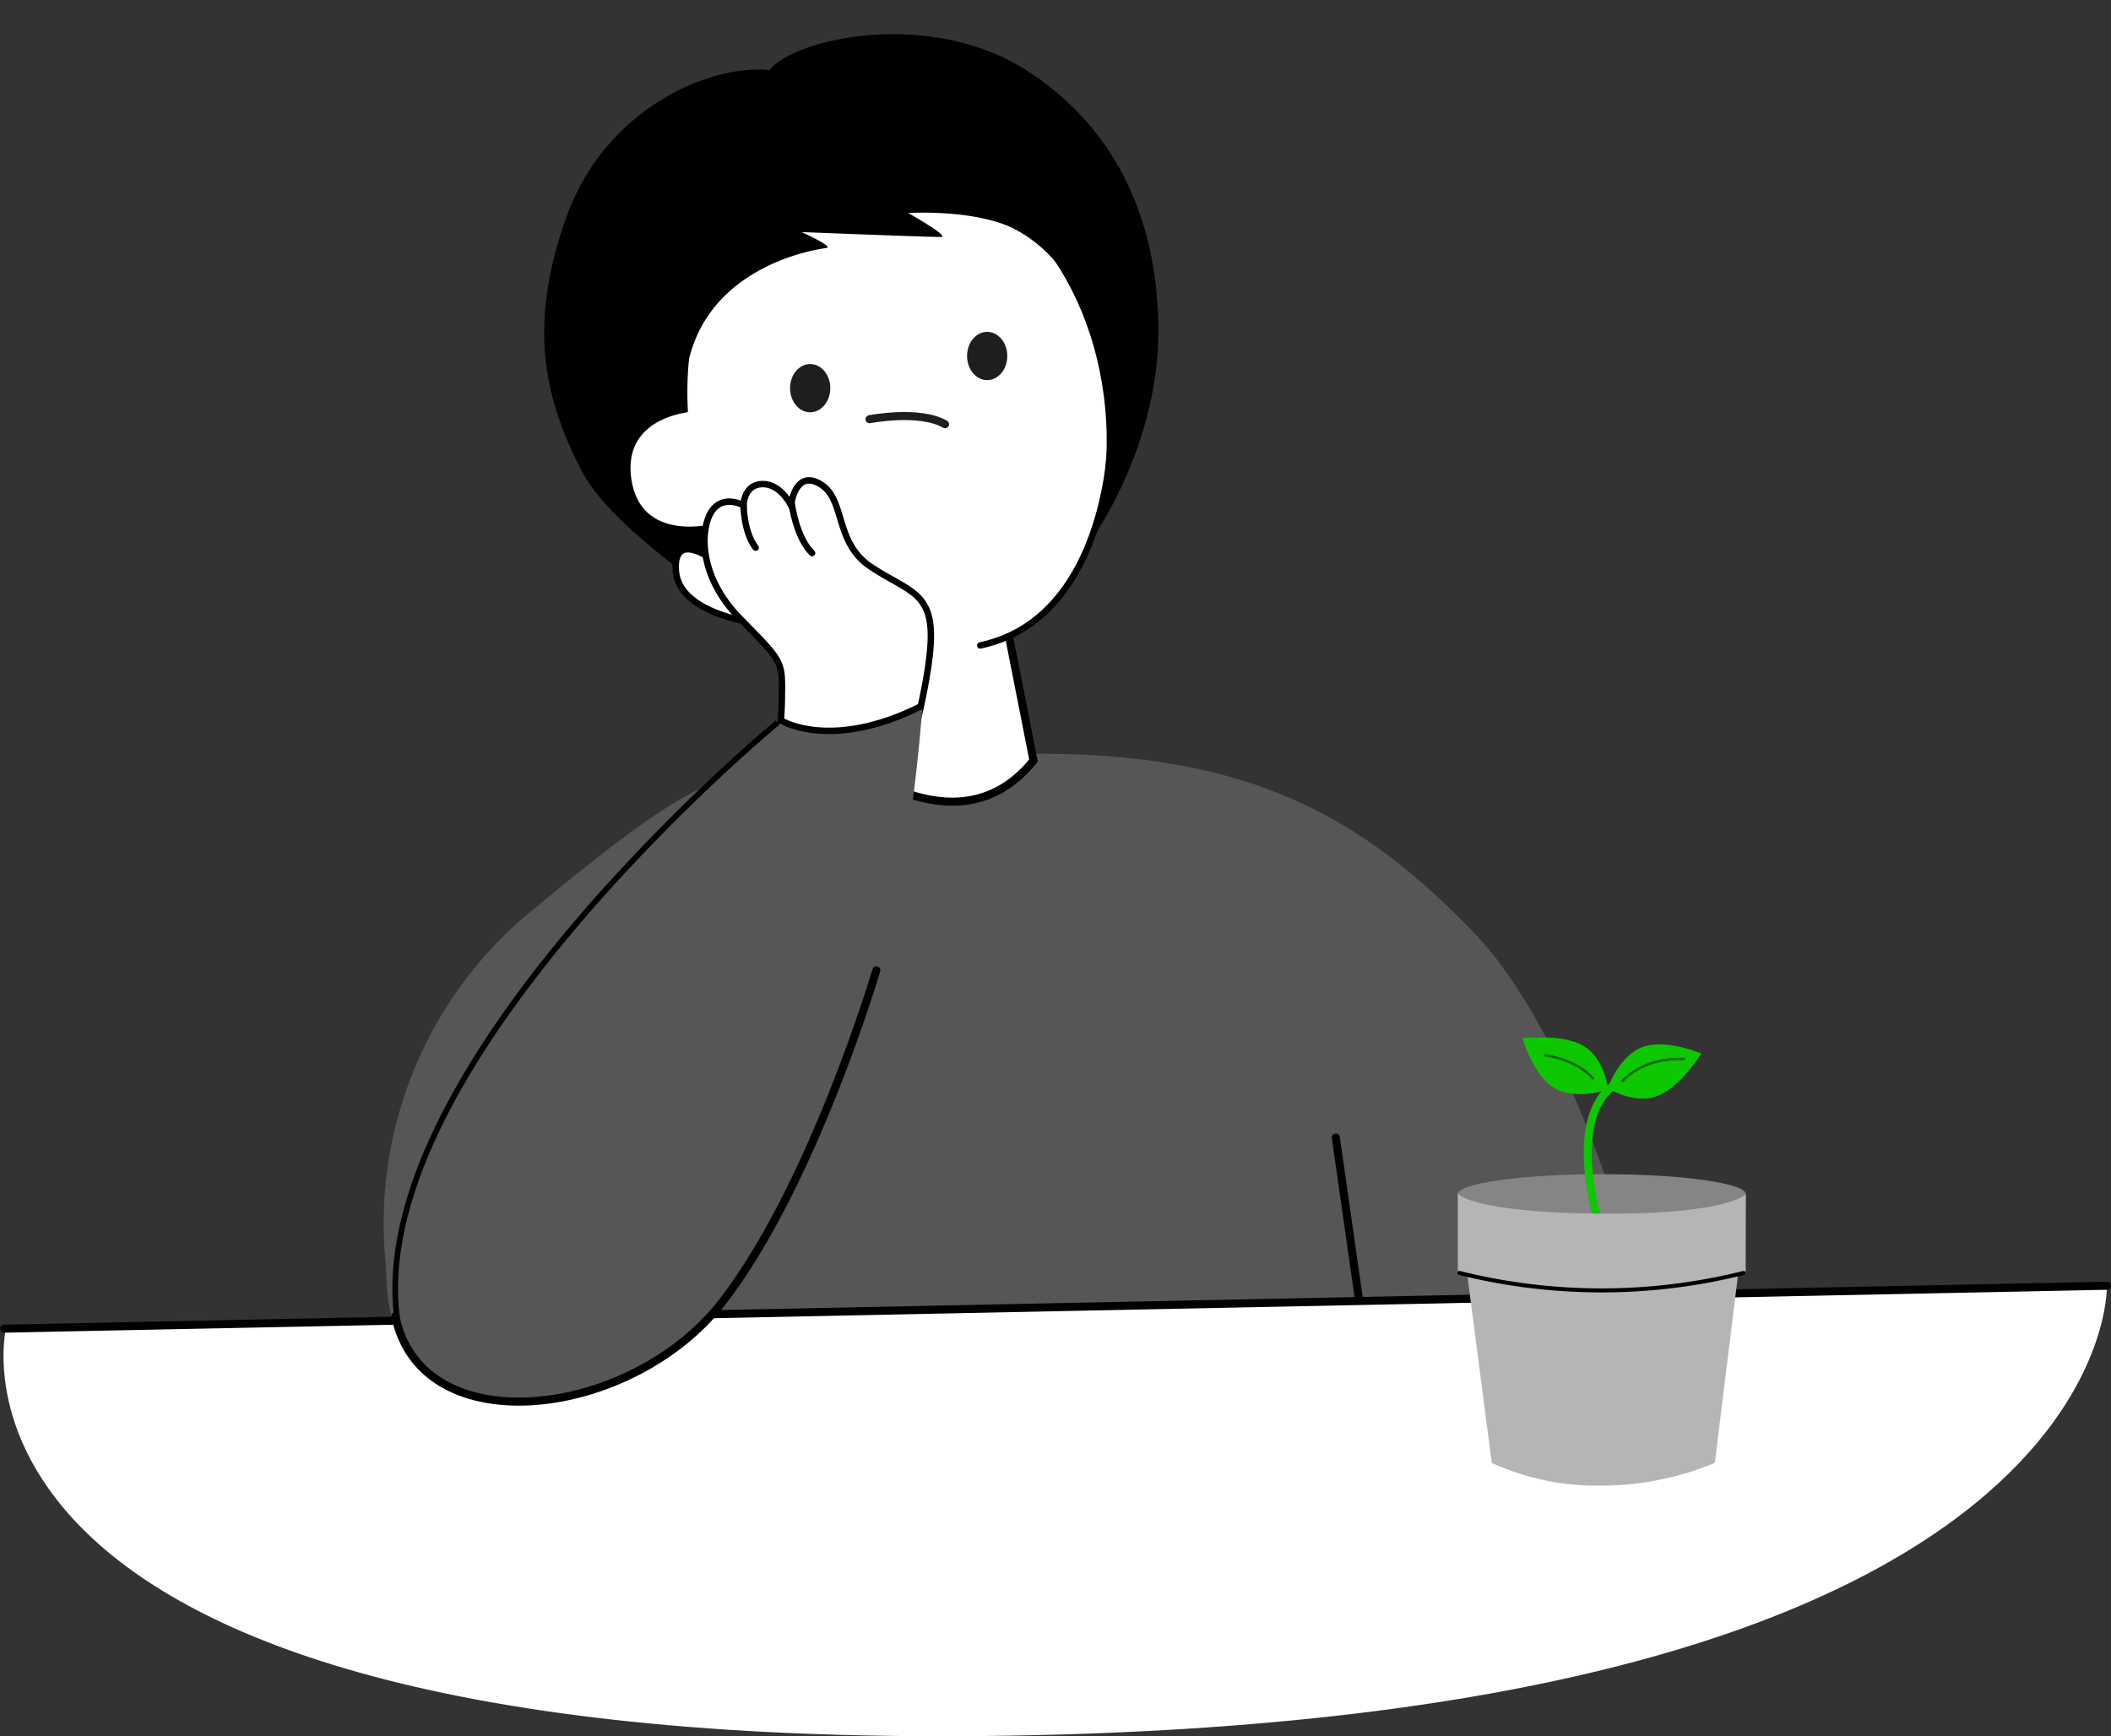 <svg xmlns="http://www.w3.org/2000/svg" width="262.379" height="215.81" viewBox="0 0 262.379 215.81">
  <rect x="0" y="0" width="262.379" height="215.81" fill="#333333" stroke="none"/>
  <g id="person" transform="translate(-501.803 -466.468)">
    <path id="hair" d="M198.815,1796.955c10.752,9.211,13.523,21.844,11.754,34.429s-9.58,21.8-10.43,22.877c-10.44,13.276-26.884,16.429-41.005,11.781-1.84-5.947-18.618-17.776-22.021-27.607s-3.953-18.891,2.6-31.406,20.2-16.345,27.493-14.517C170.958,1788.969,188.063,1787.744,198.815,1796.955Z" transform="translate(182.379 -1276.612) rotate(-8)"/>
    <g id="body">
      <path id="패스_274" data-name="패스 274" d="M2309.939,3840.824c-31.455,1.591-30.126-1.872-55.4,18.955a50.282,50.282,0,0,0-17.811,49.357s41,8.647,82.069,9.514a371.2,371.2,0,0,0,74.411-6.014s-7.578-34.886-22.188-49.962S2341.395,3839.233,2309.939,3840.824Z" transform="translate(-1686.209 -3280.475)" fill="#565656"/>
      <path id="패스_275" data-name="패스 275" d="M2283.3,3822.523c.108.805,1.829,18.524,1.829,18.524s1.648,3.68,9.288,2.667,8.573-5.185,8.573-5.185l-3.443-17.92Z" transform="translate(-1672.755 -3278.056)" fill="#fff"/>
      <path id="패스_276" data-name="패스 276" d="M2284.684,3843.6c.029.022,13.453,10.671,22.4-.488" transform="translate(-1676.846 -3282.094)" fill="none" stroke="#000" stroke-linecap="round" stroke-width="1"/>
      <path id="패스_277" data-name="패스 277" d="M2331.861,3870.4l2.949,20.635" transform="translate(-1664.028 -3262.539)" fill="none" stroke="#000" stroke-linecap="round" stroke-width="1"/>
    </g>
    <path id="face" d="M2300.272,3834.552c12.45-2.552,19.565-17.08,16.8-33.768s-15.019-29.253-29.844-27.3-24.9,16.1-20.747,37.9S2287.822,3837.1,2300.272,3834.552Z" transform="translate(-1678.303 -3286.667)" fill="#fff"/>
    <path id="ear" d="M2266.755,3793.692s-9.121.351-7.964,8.4,10.273,5.572,10.273,5.572Z" transform="translate(-1678.521 -3276.097)" fill="#fff"/>
    <g id="table" transform="translate(-25.904 -28.284)">
      <path id="패스_284" data-name="패스 284" d="M3451.454,3405.684l261.1-5.12s1.643,53.621-136.262,55.925S3451.454,3405.684,3451.454,3405.684Z" transform="translate(-2922.978 -2746)" fill="#fff"/>
      <path id="패스_285" data-name="패스 285" d="M3712.575,3400.564l-261.358,5.337" transform="translate(-2923 -2746)" fill="none" stroke="#000" stroke-linecap="round" stroke-width="1"/>
    </g>
    <g id="arm" transform="matrix(0.996, -0.087, 0.087, 0.996, 538.665, 558.427)">
      <g id="hand" transform="translate(-599.563 -623.981) rotate(5)">
        <path id="패스_290" data-name="패스 290" d="M3626.6,3293.878s-5.188-3.978-4.783,1.271,9.56,6.382,9.56,6.382Z" transform="translate(-2923 -2746.783)" fill="#fff" stroke="#000" stroke-width="0.8"/>
        <path id="패스_287" data-name="패스 287" d="M3634.111,3318.614l16.188,1.254s3.3-11.039,3.474-17-2.913-6.01-7.47-9.048-3.1-8.382-6.262-10.269-3.646,2.64-3.646,2.64-1.3-2.708-3.592-2.64-2.315,2.64-2.315,2.64-2.363-1.344-3.837.572-2.063,7.93,3.385,13.482,5.284,5.26,5.217,10.049A33.225,33.225,0,0,1,3634.111,3318.614Z" transform="translate(-2923.263 -2746)" fill="#fff" stroke="#000" stroke-width="0.8"/>
        <path id="패스_288" data-name="패스 288" d="M3630.992,3286.237s.017,3.491,1.521,5.411" transform="translate(-2923.776 -2746.192)" fill="#fff" stroke="#000" stroke-linecap="round" stroke-width="0.8"/>
        <path id="패스_289" data-name="패스 289" d="M3630.567,3286.257s.552,4.161,2.524,6.081" transform="translate(-2917.342 -2746.211)" fill="#fff" stroke="#000" stroke-linecap="round" stroke-width="0.8"/>
      </g>
      <path id="패스_271" data-name="패스 271" d="M2295.58,3839.882s-49.3,25.659-59.741,49.106,7.807,28.479,21.383,26.994,33.253-20.285,42.623-40.034a221.938,221.938,0,0,0,13.257-34.416,31.441,31.441,0,0,1-11.323.789C2296.4,3841.484,2295.58,3839.882,2295.58,3839.882Z" transform="translate(-2686.145 -3528.438) rotate(-7)" fill="#565656"/>
      <path id="패스_283" data-name="패스 283" d="M2296.8,3857.214s-13.181,24.364-27.257,36.322-40.332,9.555-40.164-6.7" transform="translate(-2680.447 -3513.732) rotate(-7)" fill="none" stroke="#000" stroke-linecap="round" stroke-width="1"/>
      <path id="패스_286" data-name="패스 286" d="M601.884,560.845s5.765,4.17,17.174-.315" transform="translate(-541.481 -557.887)" fill="none" stroke="#000" stroke-linecap="round" stroke-width="0.8"/>
    </g>
    <g id="eyes" transform="translate(598.462 509.371)">
      <ellipse id="타원_17" data-name="타원 17" cx="2.5" cy="3" rx="2.5" ry="3" transform="translate(1.538 2.345)" fill="#1e1e1e"/>
      <ellipse id="타원_18" data-name="타원 18" cx="2.5" cy="3" rx="2.5" ry="3" transform="translate(23.538 -1.655)" fill="#1e1e1e"/>
    </g>
    <path id="패스_291" data-name="패스 291" d="M598.424,556.3s-52.782,43.6-47.067,75.317" fill="none" stroke="#000" stroke-width="0.7"/>
    <path id="패스_301" data-name="패스 301" d="M610.873,518.577s6.214-1.214,9.391.623" transform="translate(-1)" fill="none" stroke="#1e1e1e" stroke-linecap="round" stroke-width="1"/>
    <path id="패스_307" data-name="패스 307" d="M145.312,51.668c3.769-13.191,18.449-13.128,19.454-13.128S162,36.154,162,36.154s15.955,2.889,17.085,3.015-3.643-3.518-3.643-3.518,7.681.58,12.395,3.518A17.04,17.04,0,0,1,194.3,47.4c.377,0-2.9-10.369-2.9-10.369S185.118,20.7,164.766,26.48,145.312,51.668,145.312,51.668Z" transform="translate(435.984 482.058) rotate(-8)"/>
    <g id="pot" transform="translate(-15 -30.284)">
      <path id="패스_292" data-name="패스 292" d="M-4.2,0H30.177l-3.24,26.218a36.908,36.908,0,0,1-14.444,2.828A31.423,31.423,0,0,1-.783,26.218Z" transform="translate(703 652.366)" fill="#b5b5b5"/>
      <path id="패스_295" data-name="패스 295" d="M17.982-.3C27.923-.3,35.8.817,35.8,2.2S27.941,5,18,5-.018,3.578-.018,2.2,8.041-.3,17.982-.3Z" transform="translate(698 643)" fill="#858585"/>
      <path id="패스_296" data-name="패스 296" d="M3638.854,3391.107s-4.541-13.5,1.211-18.194" transform="translate(-2923 -2741)" fill="none" stroke="#0dc700" stroke-linecap="round" stroke-width="1"/>
      <path id="패스_293" data-name="패스 293" d="M0,.107S1.6,2.443,17.567,2.6,35.8.188,35.8.188L35.774,10a99.585,99.585,0,0,1-18.207,1.983A88.59,88.59,0,0,1,0,10Z" transform="translate(698 645)" fill="#b5b5b5"/>
      <path id="패스_294" data-name="패스 294" d="M3621.195,3400.976a72.957,72.957,0,0,0,35.319,0" transform="translate(-2923 -2746)" fill="none" stroke="#000" stroke-linecap="round" stroke-width="0.5"/>
      <path id="패스_297" data-name="패스 297" d="M3641.619,3376.977s1.437-4.017,4.348-5.085,7.3.811,7.3.811-2.616,4.238-5.527,5.306S3641.619,3376.977,3641.619,3376.977Z" transform="translate(-2925 -2745)" fill="#0dc700"/>
      <path id="패스_298" data-name="패스 298" d="M3641.619,3376.977s1.437-4.017,4.348-5.085,7.3.811,7.3.811-2.616,4.238-5.527,5.306S3641.619,3376.977,3641.619,3376.977Z" transform="translate(384.032 5587.449) rotate(-129)" fill="#0dc700"/>
      <path id="패스_299" data-name="패스 299" d="M3641.495,3377.1s2.386-2.932,7.621-2.712" transform="translate(-2923 -2746)" fill="none" stroke="#076800" stroke-linecap="round" stroke-width="0.3"/>
      <path id="패스_300" data-name="패스 300" d="M3647.88,3376.088s-2-1.843-6.385-1.7" transform="translate(-2221.884 -3379.306) rotate(11)" fill="none" stroke="#076800" stroke-linecap="round" stroke-width="0.3"/>
    </g>
    <path id="패스_308" data-name="패스 308" d="M654.825,552.2s-.661,21.507-16.186,24.775" transform="translate(-15 -30.284)" fill="none" stroke="#000" stroke-linecap="round" stroke-width="0.8"/>
    <path id="패스_309" data-name="패스 309" d="M642.238,575.982l3.021,15.311" transform="translate(-15 -30.284)" fill="none" stroke="#000" stroke-linecap="round" stroke-width="1"/>
  </g>
</svg>
